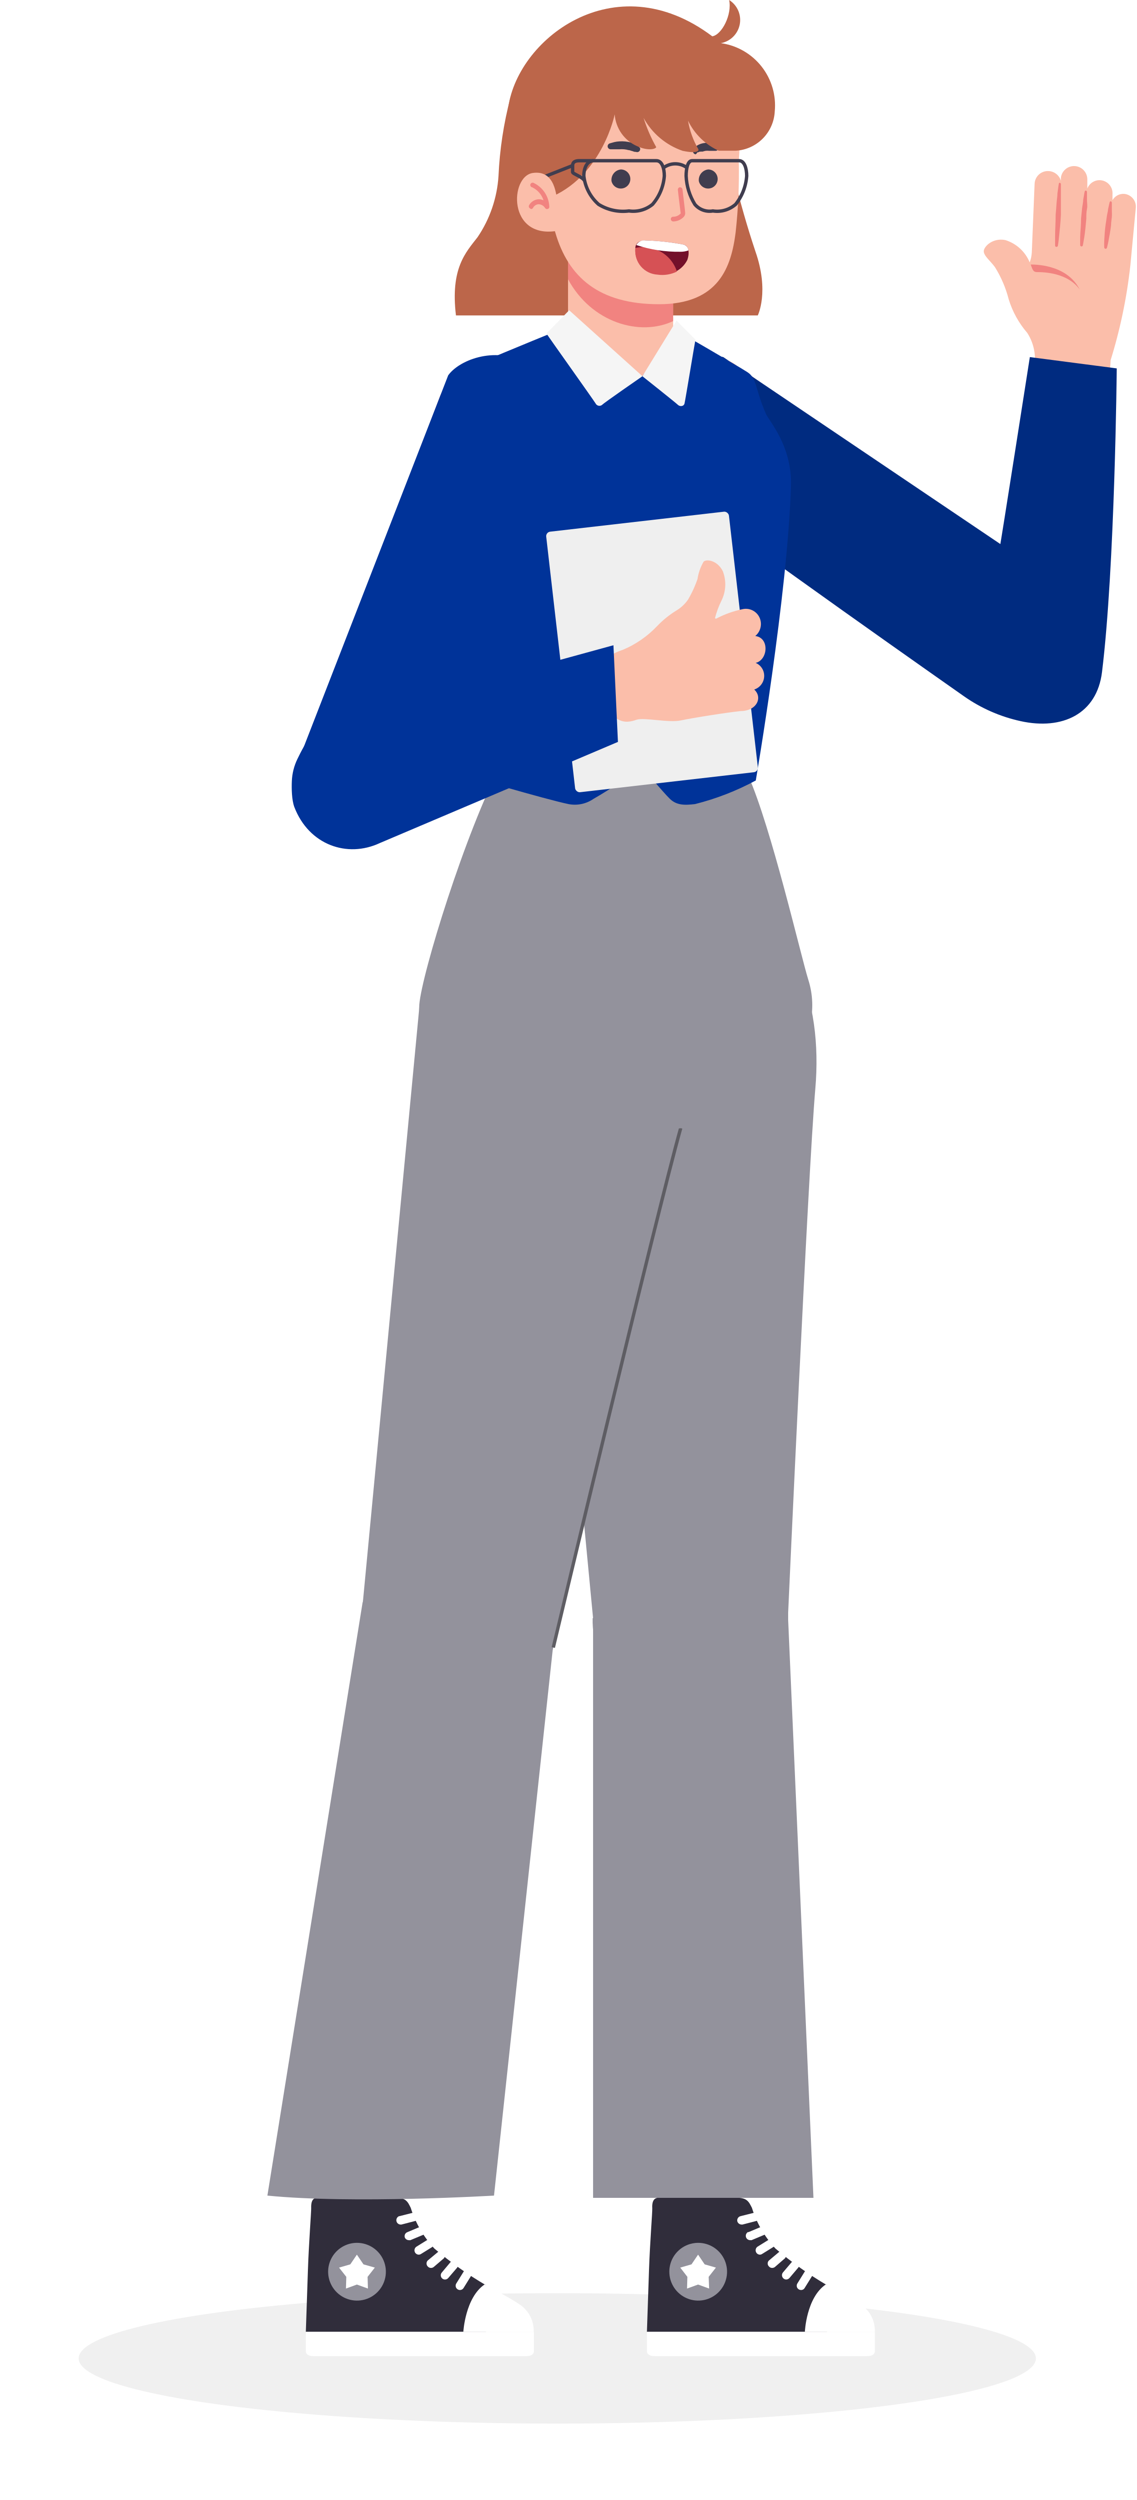 <svg width="253" height="556" viewBox="0 0 253 556" fill="none" xmlns="http://www.w3.org/2000/svg">
<path d="M113.546 21.818C112.064 27.488 111.185 33.298 110.923 39.153C110.612 44.025 109 48.725 106.255 52.763C103.633 56.146 100.198 59.66 101.456 70.15H168.617C168.617 70.15 171.239 64.905 168.092 55.91C164.386 44.805 161.657 33.398 159.937 21.818H113.546Z" fill="#BC664A"/>
<path d="M126.396 52.763V75.028C126.396 75.028 128.153 82.711 139.928 82.711C142.265 82.908 144.59 82.203 146.424 80.74C148.257 79.277 149.461 77.167 149.788 74.844V52.763H126.396Z" fill="#FBBEAA"/>
<path d="M149.788 71.409C142.393 74.896 131.615 71.776 126.396 62.099V52.763H149.788V71.409Z" fill="#F18380"/>
<path d="M164.395 35.743C164.507 41.077 164.27 46.411 163.687 51.714C162.716 59.266 160.041 67.658 146.641 67.658C133.24 67.658 126.448 61.627 123.563 51.714C121.833 45.708 118.318 36.871 119.761 26.617C121.203 16.363 127.366 9.702 141.92 9.309C156.475 8.916 165.994 15.472 164.395 35.743Z" fill="#FBBEAA"/>
<path d="M136.072 40.306C136.166 40.693 136.365 41.045 136.649 41.324C136.932 41.602 137.288 41.795 137.676 41.882C138.064 41.968 138.468 41.944 138.843 41.812C139.217 41.68 139.548 41.445 139.796 41.135C140.044 40.825 140.2 40.451 140.247 40.056C140.293 39.662 140.228 39.262 140.059 38.903C139.89 38.543 139.623 38.239 139.289 38.023C138.955 37.808 138.568 37.69 138.17 37.684C137.858 37.713 137.555 37.805 137.279 37.954C137.004 38.102 136.76 38.305 136.565 38.55C136.369 38.795 136.224 39.076 136.14 39.378C136.055 39.68 136.032 39.996 136.072 40.306Z" fill="#403D4F"/>
<path d="M155.505 40.306C155.598 40.693 155.798 41.045 156.081 41.324C156.364 41.602 156.72 41.795 157.108 41.882C157.496 41.968 157.9 41.944 158.275 41.812C158.65 41.68 158.98 41.445 159.228 41.135C159.476 40.825 159.633 40.451 159.679 40.056C159.726 39.662 159.66 39.262 159.491 38.903C159.322 38.543 159.055 38.239 158.721 38.023C158.387 37.808 158 37.69 157.603 37.684C157.292 37.717 156.991 37.811 156.717 37.96C156.442 38.11 156.201 38.313 156.006 38.557C155.811 38.801 155.666 39.081 155.58 39.382C155.494 39.682 155.468 39.996 155.505 40.306Z" fill="#403D4F"/>
<path d="M142.392 32.885C142.392 32.885 142.392 32.885 142.183 32.675C141.971 32.47 141.733 32.293 141.475 32.151C141.144 31.962 140.792 31.812 140.426 31.705C139.572 31.471 138.686 31.382 137.803 31.443C137.432 31.462 137.063 31.515 136.702 31.6L135.679 31.889C135.51 31.943 135.369 32.061 135.286 32.218C135.203 32.374 135.184 32.557 135.233 32.728C135.276 32.862 135.36 32.979 135.473 33.064C135.586 33.148 135.722 33.196 135.863 33.2H137.829C138.17 33.174 138.512 33.174 138.852 33.2C139.189 33.231 139.523 33.292 139.849 33.383C140.19 33.383 140.426 33.567 140.688 33.593C140.874 33.672 141.067 33.733 141.265 33.777H141.501C141.664 33.848 141.849 33.852 142.016 33.788C142.183 33.725 142.318 33.598 142.392 33.436C142.431 33.345 142.451 33.247 142.451 33.148C142.451 33.048 142.431 32.95 142.392 32.859V32.885Z" fill="#403D4F"/>
<path d="M155.164 33.882C155.164 33.882 155.164 33.882 155.321 33.882L155.714 33.724H156.003C156.106 33.701 156.214 33.701 156.317 33.724C156.549 33.648 156.786 33.586 157.025 33.541C157.269 33.513 157.516 33.513 157.76 33.541H159.255C159.343 33.541 159.43 33.523 159.512 33.488C159.593 33.454 159.666 33.403 159.728 33.339C159.789 33.276 159.837 33.2 159.868 33.118C159.899 33.035 159.914 32.947 159.91 32.859C159.905 32.729 159.863 32.603 159.789 32.496C159.714 32.389 159.611 32.306 159.491 32.256L158.678 31.967C158.387 31.88 158.088 31.828 157.786 31.81C157.429 31.758 157.067 31.758 156.711 31.81C156.026 31.896 155.376 32.158 154.823 32.57L154.324 33.069C154.193 33.226 154.193 33.278 154.193 33.305V33.541C154.17 33.721 154.217 33.903 154.325 34.049C154.432 34.196 154.591 34.295 154.77 34.327C154.95 34.23 155.089 34.072 155.164 33.882Z" fill="#403D4F"/>
<path d="M149.788 49.249C150.23 49.247 150.667 49.155 151.073 48.979C151.478 48.803 151.844 48.547 152.148 48.227C152.259 48.108 152.345 47.967 152.399 47.814C152.453 47.66 152.475 47.497 152.463 47.335C152.463 47.046 152.017 43.427 151.86 42.09C151.829 41.961 151.756 41.846 151.65 41.764C151.545 41.683 151.416 41.641 151.283 41.644C151.148 41.664 151.026 41.735 150.943 41.843C150.86 41.95 150.822 42.086 150.837 42.221C150.837 42.405 151.414 47.151 151.466 47.466C151.252 47.704 150.988 47.892 150.694 48.019C150.4 48.146 150.082 48.208 149.762 48.2C149.627 48.207 149.5 48.265 149.408 48.363C149.315 48.461 149.263 48.59 149.263 48.725C149.27 48.862 149.327 48.992 149.424 49.089C149.521 49.186 149.651 49.243 149.788 49.249Z" fill="#F18380"/>
<path d="M152.2 54.415C153.171 54.651 153.538 56.12 152.935 57.824C152.34 58.998 151.366 59.937 150.172 60.489C148.978 61.041 147.632 61.174 146.352 60.867C145.654 60.833 144.969 60.661 144.338 60.359C143.708 60.057 143.144 59.633 142.679 59.11C142.215 58.587 141.86 57.976 141.635 57.314C141.41 56.652 141.32 55.952 141.37 55.254C141.37 54.127 142.157 53.471 143.625 53.471C146.505 53.548 149.373 53.864 152.2 54.415Z" fill="#73102A"/>
<path d="M141.37 55.386V55.15C143.289 54.706 145.305 54.999 147.019 55.97C148.733 56.941 150.021 58.52 150.627 60.395C149.278 61.056 147.76 61.293 146.274 61.076C145.575 61.033 144.892 60.851 144.264 60.54C143.637 60.229 143.079 59.795 142.622 59.265C142.165 58.735 141.818 58.118 141.603 57.452C141.388 56.786 141.309 56.083 141.37 55.386Z" fill="#D65155"/>
<path d="M151.361 55.989C148.04 56.04 144.734 55.535 141.579 54.494C141.777 54.137 142.078 53.848 142.443 53.665C142.809 53.483 143.22 53.415 143.625 53.471C146.504 53.548 149.373 53.864 152.2 54.415C152.471 54.509 152.709 54.681 152.881 54.91C153.054 55.139 153.155 55.414 153.17 55.7C152.59 55.906 151.977 56.004 151.361 55.989Z" fill="white"/>
<path d="M136.781 25.438C136.781 25.438 134.158 38.55 123.039 43.637C123.039 43.637 111.71 37.055 113.022 24.494C114.648 9.021 136.624 -8.392 158.495 8.077C160.619 7.736 162.927 3.252 162.245 0C163.139 0.562 163.842 1.38 164.264 2.348C164.685 3.316 164.804 4.389 164.606 5.426C164.407 6.463 163.901 7.416 163.152 8.161C162.403 8.905 161.447 9.406 160.409 9.598C163.979 10.095 167.219 11.953 169.452 14.782C171.685 17.611 172.739 21.194 172.394 24.782C172.282 27.044 171.34 29.186 169.748 30.797C168.156 32.408 166.026 33.376 163.766 33.515H159.911C156.928 32.148 154.517 29.783 153.092 26.828C153.463 29.055 154.237 31.197 155.374 33.148C155.584 33.541 155.112 34.223 151.886 33.541C148.183 32.267 145.088 29.658 143.206 26.224C143.911 28.476 144.851 30.647 146.012 32.702C146.012 33.095 144.307 33.672 141.79 32.518C140.387 31.909 139.179 30.926 138.296 29.678C137.413 28.429 136.889 26.963 136.781 25.438Z" fill="#BC664A"/>
<path d="M153.984 35.743C153.04 35.743 152.673 37.474 152.673 39.127C152.769 41.364 153.437 43.54 154.613 45.447C155.094 46.022 155.718 46.46 156.423 46.718C157.127 46.976 157.887 47.044 158.626 46.915C159.525 47.054 160.444 46.995 161.319 46.741C162.193 46.487 163.001 46.046 163.687 45.447C165.13 43.639 165.99 41.434 166.152 39.127C166.152 37.474 165.654 35.743 164.474 35.743H153.984Z" stroke="#403D4F" stroke-width="0.75" stroke-miterlimit="10"/>
<path d="M146.064 35.743C147.323 35.743 147.821 37.474 147.821 39.127C147.649 41.46 146.729 43.677 145.199 45.447C144.474 46.041 143.633 46.479 142.73 46.732C141.827 46.985 140.882 47.047 139.954 46.915C137.597 47.218 135.207 46.7 133.188 45.447C131.346 43.822 130.177 41.568 129.91 39.127C129.91 37.474 130.539 35.743 132.139 35.743H146.064Z" stroke="#403D4F" stroke-width="0.75" stroke-miterlimit="10"/>
<path d="M152.883 37.317C152.129 36.743 151.208 36.432 150.26 36.432C149.313 36.432 148.392 36.743 147.638 37.317" stroke="#403D4F" stroke-width="0.75" stroke-miterlimit="10"/>
<path d="M132.087 35.743H128.888C128.206 35.743 127.419 35.901 127.419 36.819V38.287C127.419 38.654 129.753 39.389 130.042 40.202" stroke="#403D4F" stroke-width="0.75" stroke-miterlimit="10"/>
<path d="M120.443 39.573L127.419 36.819" stroke="#403D4F" stroke-width="0.75" stroke-miterlimit="10"/>
<path d="M124.035 45.578C123.825 42.011 122.881 37.842 118.528 38.471C113.44 39.258 112.942 53.026 123.773 51.373L124.035 45.578Z" fill="#FBBEAA"/>
<path d="M118.161 46.496C118.253 46.497 118.342 46.473 118.421 46.427C118.5 46.381 118.564 46.314 118.607 46.233C118.722 46.007 118.894 45.813 119.105 45.67C119.316 45.528 119.56 45.442 119.814 45.421C120.116 45.424 120.413 45.505 120.675 45.657C120.937 45.809 121.155 46.025 121.308 46.286C121.371 46.376 121.461 46.442 121.566 46.475C121.67 46.509 121.782 46.507 121.885 46.47C121.996 46.439 122.092 46.368 122.155 46.272C122.218 46.175 122.243 46.059 122.226 45.945C122.181 44.842 121.837 43.772 121.233 42.848C120.628 41.925 119.784 41.183 118.791 40.7C118.724 40.661 118.649 40.636 118.572 40.629C118.495 40.622 118.417 40.632 118.344 40.658C118.271 40.685 118.205 40.727 118.15 40.782C118.096 40.837 118.054 40.904 118.028 40.977C118.002 41.05 117.993 41.129 118.001 41.206C118.009 41.283 118.035 41.357 118.075 41.424C118.115 41.49 118.17 41.547 118.235 41.589C118.3 41.632 118.373 41.66 118.45 41.67C119.039 41.957 119.564 42.361 119.992 42.856C120.421 43.352 120.744 43.93 120.941 44.555C120.575 44.375 120.168 44.293 119.761 44.319C119.337 44.359 118.929 44.502 118.573 44.735C118.217 44.968 117.922 45.284 117.716 45.657C117.658 45.776 117.648 45.912 117.687 46.039C117.726 46.165 117.811 46.272 117.925 46.338L118.161 46.496Z" fill="#F18380"/>
<g opacity="0.3" filter="url(#filter0_f_110_18)">
<ellipse cx="106.5" cy="14.5" rx="106.5" ry="14.5" transform="matrix(1 0 0 -1 17.5 539)" fill="#CBCBCB"/>
</g>
<path d="M230.287 80.356C230.389 78.121 229.791 75.91 228.576 74.031C226.705 71.862 225.303 69.328 224.458 66.591C223.809 64.049 222.772 61.623 221.383 59.398C220.391 58.033 218.903 56.917 218.903 55.876C218.903 54.834 220.887 52.825 223.714 53.395C224.925 53.773 226.038 54.413 226.973 55.271C227.908 56.128 228.641 57.182 229.121 58.356C229.392 57.641 229.551 56.888 229.592 56.124L230.213 40.92C230.222 40.526 230.31 40.137 230.472 39.778C230.634 39.418 230.867 39.095 231.156 38.827C231.445 38.559 231.784 38.351 232.155 38.217C232.525 38.082 232.919 38.023 233.313 38.043C233.94 38.069 234.543 38.292 235.036 38.679C235.53 39.066 235.89 39.598 236.066 40.2V39.506C236.161 38.767 236.533 38.091 237.106 37.615C237.679 37.138 238.411 36.896 239.155 36.937C239.899 36.978 240.6 37.298 241.118 37.835C241.635 38.371 241.93 39.083 241.944 39.828V41.937C242.193 41.287 242.666 40.748 243.279 40.418C243.892 40.088 244.602 39.989 245.282 40.139C245.961 40.29 246.564 40.679 246.98 41.237C247.396 41.794 247.599 42.483 247.55 43.177V44.516C247.817 44.047 248.214 43.666 248.695 43.419C249.175 43.172 249.716 43.071 250.253 43.127C250.988 43.221 251.658 43.596 252.121 44.175C252.584 44.754 252.804 45.49 252.733 46.227L251.518 59.05C250.722 66.28 249.227 73.415 247.054 80.356C247.027 81.515 246.759 82.655 246.265 83.704C245.772 84.753 245.065 85.687 244.189 86.447C243.313 87.206 242.287 87.773 241.179 88.112C240.071 88.452 238.903 88.555 237.753 88.417C236.711 88.451 235.674 88.262 234.713 87.861C233.751 87.46 232.887 86.856 232.179 86.092C231.47 85.327 230.935 84.419 230.609 83.43C230.282 82.44 230.173 81.392 230.287 80.356Z" fill="#FBBEAA"/>
<path d="M146.703 485.134C146.703 482.746 147.651 480.456 149.34 478.768C151.028 477.079 153.318 476.131 155.706 476.131C158.094 476.131 160.384 477.079 162.072 478.768C163.761 480.456 164.709 482.746 164.709 485.134V504.703H146.703V485.134Z" fill="#FBBEAA"/>
<path d="M164.065 488.78C166.272 488.78 166.669 489.748 167.314 491.012C168.36 494.383 170.148 497.477 172.547 500.065C176.129 503.116 179.971 505.847 184.031 508.225V518.593H143.95C143.95 518.593 144.223 510.408 144.421 504.629C144.619 498.85 145.19 491.806 145.14 491.062C145.091 490.318 145.14 488.78 146.504 488.78H164.065Z" fill="#302D3B"/>
<path d="M148.935 505.199C148.93 506.472 149.303 507.717 150.007 508.777C150.711 509.838 151.714 510.665 152.889 511.154C154.064 511.643 155.357 511.773 156.606 511.526C157.854 511.279 159.001 510.666 159.901 509.766C160.801 508.866 161.413 507.72 161.66 506.471C161.907 505.223 161.778 503.929 161.289 502.754C160.799 501.579 159.972 500.576 158.912 499.872C157.852 499.168 156.606 498.795 155.334 498.8C153.639 498.807 152.015 499.483 150.816 500.682C149.617 501.88 148.941 503.504 148.935 505.199Z" fill="#93929C"/>
<path d="M155.333 501.429L153.87 503.587L151.365 504.306L152.952 506.365L152.878 508.969L155.333 508.076L157.789 508.969L157.69 506.365L159.302 504.306L156.797 503.587L155.333 501.429Z" fill="white"/>
<path d="M183.758 508.052C183.758 508.052 189.437 511.053 191.57 512.516C192.558 513.185 193.36 514.094 193.902 515.156C194.444 516.219 194.709 517.401 194.671 518.593H179.095C179.095 518.593 179.417 510.979 183.758 508.052Z" fill="white"/>
<path d="M143.95 518.593V522.884C143.95 523.603 144.595 524 145.686 524H192.96C194.026 524 194.671 523.603 194.671 522.884V518.593H143.95Z" fill="white"/>
<path d="M179.095 505.15C179.232 504.939 179.446 504.79 179.691 504.734C179.937 504.679 180.194 504.721 180.409 504.852C180.516 504.918 180.609 505.005 180.682 505.107C180.755 505.209 180.807 505.324 180.834 505.447C180.862 505.569 180.865 505.696 180.843 505.82C180.821 505.943 180.775 506.061 180.707 506.167L179.045 508.845C178.965 508.984 178.849 509.099 178.709 509.177C178.57 509.256 178.411 509.296 178.251 509.292C178.068 509.289 177.888 509.238 177.73 509.143C177.623 509.077 177.531 508.991 177.458 508.889C177.385 508.787 177.333 508.671 177.305 508.548C177.277 508.426 177.274 508.299 177.296 508.176C177.318 508.052 177.365 507.934 177.433 507.829L179.095 505.15Z" fill="white"/>
<path d="M176.168 503.091C176.249 502.997 176.348 502.919 176.46 502.863C176.571 502.807 176.693 502.773 176.817 502.764C176.941 502.755 177.066 502.77 177.185 502.809C177.303 502.848 177.413 502.91 177.507 502.992C177.602 503.073 177.679 503.172 177.735 503.284C177.791 503.395 177.825 503.517 177.834 503.641C177.843 503.765 177.828 503.89 177.789 504.009C177.75 504.127 177.688 504.237 177.606 504.331L175.672 506.613C175.582 506.718 175.472 506.802 175.349 506.862C175.225 506.922 175.09 506.955 174.952 506.96C174.773 506.957 174.598 506.904 174.447 506.806C174.296 506.709 174.175 506.571 174.097 506.409C174.02 506.247 173.99 506.066 174.009 505.888C174.029 505.709 174.098 505.539 174.208 505.398L176.168 503.091Z" fill="white"/>
<path d="M173.415 500.785C173.612 500.658 173.849 500.607 174.081 500.641C174.314 500.676 174.525 500.793 174.677 500.973C174.829 501.152 174.91 501.38 174.906 501.614C174.902 501.849 174.813 502.074 174.655 502.248L172.448 504.158C172.275 504.305 172.055 504.384 171.828 504.381C171.691 504.386 171.555 504.36 171.431 504.304C171.306 504.248 171.196 504.164 171.109 504.059C171.017 503.973 170.944 503.869 170.894 503.754C170.844 503.639 170.818 503.515 170.818 503.389C170.818 503.264 170.844 503.139 170.894 503.024C170.944 502.909 171.017 502.805 171.109 502.719L173.415 500.785Z" fill="white"/>
<path d="M168.578 499.644L171.059 498.106C171.276 497.977 171.536 497.939 171.782 497.999C172.027 498.059 172.24 498.213 172.373 498.428C172.44 498.535 172.485 498.655 172.505 498.779C172.525 498.904 172.52 499.031 172.49 499.154C172.46 499.276 172.406 499.392 172.33 499.493C172.255 499.594 172.16 499.679 172.051 499.743L169.57 501.281C169.423 501.378 169.251 501.43 169.074 501.429C168.913 501.426 168.755 501.38 168.616 501.298C168.477 501.215 168.361 501.098 168.281 500.958C168.15 500.743 168.107 500.486 168.163 500.241C168.218 499.995 168.367 499.781 168.578 499.644Z" fill="white"/>
<path d="M166.495 496.444L169.272 495.279C169.509 495.18 169.776 495.18 170.013 495.277C170.25 495.375 170.439 495.563 170.537 495.8C170.586 495.915 170.611 496.039 170.611 496.164C170.611 496.29 170.586 496.414 170.537 496.529C170.489 496.644 170.418 496.749 170.328 496.837C170.239 496.924 170.133 496.993 170.017 497.04L167.239 498.205H166.867C166.653 498.194 166.449 498.112 166.286 497.972C166.124 497.832 166.013 497.642 165.97 497.432C165.928 497.222 165.956 497.003 166.051 496.811C166.146 496.619 166.302 496.464 166.495 496.37V496.444Z" fill="white"/>
<path d="M164.759 492.873L167.834 492.104C168.077 492.044 168.334 492.084 168.548 492.215C168.762 492.345 168.916 492.555 168.975 492.798C169.034 493.042 168.994 493.298 168.864 493.512C168.734 493.726 168.524 493.88 168.281 493.939L165.23 494.733H165.007C164.793 494.73 164.586 494.659 164.416 494.529C164.246 494.4 164.123 494.219 164.064 494.013C164.011 493.77 164.053 493.516 164.183 493.304C164.312 493.091 164.518 492.937 164.759 492.873Z" fill="white"/>
<path d="M133.532 359.98C133.805 347.976 141.891 342.172 153.87 342.47C165.85 342.767 174.481 349.043 174.208 361.022L164.709 486.102H146.702L133.532 359.98Z" fill="#FBBEAA"/>
<path d="M70.806 485.134C70.806 482.746 71.755 480.456 73.443 478.768C75.132 477.079 77.422 476.131 79.809 476.131C82.197 476.131 84.487 477.079 86.176 478.768C87.864 480.456 88.813 482.746 88.813 485.134V504.703H70.806V485.134Z" fill="#FBBEAA"/>
<path d="M88.144 488.78C90.376 488.78 90.773 489.748 91.393 491.012C92.451 494.384 94.247 497.476 96.651 500.065C100.228 503.122 104.071 505.853 108.135 508.225V518.593H68.054C68.054 518.593 68.326 510.408 68.525 504.629C68.723 498.85 69.269 491.806 69.244 491.062C69.219 490.318 69.244 488.78 70.584 488.78H88.144Z" fill="#302D3B"/>
<path d="M73.014 505.199C73.009 506.471 73.382 507.715 74.085 508.775C74.788 509.834 75.789 510.662 76.963 511.152C78.136 511.642 79.428 511.772 80.676 511.527C81.924 511.282 83.071 510.672 83.972 509.775C84.873 508.878 85.487 507.733 85.737 506.486C85.987 505.24 85.861 503.947 85.375 502.771C84.89 501.596 84.067 500.591 83.01 499.884C81.953 499.177 80.71 498.8 79.438 498.8C77.739 498.8 76.109 499.473 74.904 500.673C73.701 501.872 73.021 503.5 73.014 505.199Z" fill="#93929C"/>
<path d="M79.413 501.429L77.95 503.587L75.445 504.306L77.057 506.365L76.982 508.969L79.413 508.076L81.868 508.969L81.794 506.365L83.406 504.306L80.876 503.587L79.413 501.429Z" fill="white"/>
<path d="M107.836 508.052C107.836 508.052 113.541 511.053 115.649 512.516C116.642 513.18 117.448 514.087 117.99 515.151C118.533 516.215 118.794 517.4 118.75 518.593H103.099C103.099 518.593 103.521 510.979 107.836 508.052Z" fill="white"/>
<path d="M68.054 518.593V522.884C68.054 523.603 68.674 524 69.765 524H117.088C118.18 524 118.8 523.603 118.8 522.884V518.593H68.054Z" fill="white"/>
<path d="M103.199 505.15C103.333 504.936 103.548 504.785 103.794 504.729C104.041 504.673 104.299 504.717 104.513 504.852C104.727 504.987 104.878 505.201 104.934 505.448C104.99 505.694 104.946 505.953 104.811 506.167L103.149 508.846C103.063 508.985 102.942 509.099 102.799 509.177C102.655 509.255 102.494 509.295 102.33 509.292C102.154 509.292 101.981 509.241 101.834 509.143C101.728 509.077 101.635 508.991 101.562 508.889C101.489 508.787 101.437 508.671 101.409 508.549C101.381 508.426 101.378 508.299 101.4 508.176C101.422 508.052 101.469 507.934 101.537 507.829L103.199 505.15Z" fill="white"/>
<path d="M100.247 503.091C100.41 502.901 100.641 502.781 100.891 502.758C101.141 502.735 101.39 502.81 101.586 502.967C101.778 503.135 101.898 503.37 101.921 503.624C101.944 503.878 101.869 504.132 101.71 504.331L99.751 506.613C99.665 506.721 99.555 506.809 99.431 506.869C99.306 506.929 99.17 506.96 99.031 506.96C98.85 506.962 98.671 506.911 98.517 506.814C98.364 506.717 98.242 506.577 98.166 506.412C98.09 506.247 98.063 506.063 98.089 505.883C98.115 505.703 98.192 505.535 98.312 505.398L100.247 503.091Z" fill="white"/>
<path d="M97.519 500.785C97.716 500.658 97.953 500.607 98.185 500.641C98.418 500.676 98.629 500.793 98.781 500.973C98.933 501.152 99.014 501.38 99.01 501.614C99.006 501.849 98.917 502.074 98.759 502.248L96.527 504.158C96.354 504.305 96.134 504.384 95.907 504.381C95.77 504.384 95.635 504.357 95.511 504.301C95.386 504.245 95.276 504.163 95.188 504.059C95.099 503.971 95.029 503.867 94.981 503.752C94.933 503.637 94.908 503.514 94.908 503.389C94.908 503.265 94.933 503.141 94.981 503.026C95.029 502.911 95.099 502.807 95.188 502.719L97.519 500.785Z" fill="white"/>
<path d="M92.682 499.644L95.163 498.106C95.377 498.016 95.616 498.005 95.837 498.077C96.058 498.148 96.246 498.297 96.366 498.496C96.486 498.694 96.531 498.93 96.492 499.159C96.454 499.388 96.334 499.595 96.155 499.743L93.674 501.281C93.528 501.378 93.355 501.43 93.178 501.429C93.013 501.427 92.851 501.383 92.708 501.301C92.564 501.218 92.445 501.1 92.36 500.958C92.231 500.74 92.193 500.481 92.253 500.235C92.313 499.989 92.467 499.777 92.682 499.644Z" fill="white"/>
<path d="M229.99 82.018L220.069 144.297C218.432 152.11 220.961 159.179 229.99 160.419C231.656 160.636 233.349 160.512 234.966 160.055C236.584 159.597 238.091 158.816 239.397 157.758C240.703 156.701 241.78 155.388 242.563 153.902C243.347 152.415 243.82 150.784 243.953 149.109L246.979 82.142C247.773 75.817 245.02 71.601 240.208 71.08C234.305 70.435 231.18 73.932 229.99 82.018Z" fill="#FBBEAA"/>
<path d="M90.599 496.445L93.377 495.279C93.493 495.23 93.617 495.206 93.742 495.206C93.867 495.206 93.991 495.231 94.106 495.279C94.222 495.328 94.326 495.399 94.414 495.488C94.502 495.577 94.571 495.683 94.617 495.8C94.71 496.031 94.71 496.288 94.618 496.519C94.525 496.75 94.347 496.937 94.121 497.04L91.319 498.206C91.204 498.231 91.085 498.231 90.971 498.206C90.78 498.206 90.594 498.149 90.435 498.043C90.276 497.937 90.152 497.787 90.078 497.61C90.003 497.386 90.015 497.142 90.111 496.926C90.208 496.71 90.382 496.538 90.599 496.445Z" fill="white"/>
<path d="M88.862 492.873L91.913 492.104C92.16 492.044 92.42 492.083 92.638 492.212C92.856 492.342 93.015 492.553 93.079 492.798C93.109 492.919 93.114 493.044 93.095 493.167C93.076 493.289 93.033 493.407 92.969 493.513C92.904 493.619 92.819 493.711 92.719 493.784C92.619 493.858 92.505 493.91 92.385 493.939L89.334 494.733H89.086C88.862 494.716 88.652 494.622 88.49 494.466C88.328 494.311 88.225 494.105 88.199 493.882C88.173 493.66 88.225 493.435 88.346 493.246C88.466 493.058 88.649 492.917 88.862 492.848V492.873Z" fill="white"/>
<path d="M80.653 359.608C81.872 353.978 85.276 349.062 90.118 345.942C94.959 342.821 100.842 341.75 106.473 342.966C118.204 345.446 124.529 357.004 121.999 368.736L88.813 488.16H70.584L80.653 359.608Z" fill="#FBBEAA"/>
<path d="M131.969 359.2C132.036 356.35 132.663 353.541 133.816 350.933C134.968 348.326 136.623 345.971 138.685 344.003C140.748 342.035 143.178 340.492 145.836 339.463C148.495 338.434 151.33 337.939 154.18 338.006C157.03 338.073 159.839 338.7 162.446 339.853C165.054 341.005 167.409 342.659 169.377 344.722C171.345 346.784 172.887 349.214 173.916 351.873C174.945 354.531 175.441 357.367 175.374 360.217L181.005 488.794H131.97L131.969 359.2Z" fill="#93929C"/>
<path d="M80.656 356.546C82.002 351.051 85.438 346.298 90.234 343.297C95.03 340.296 100.807 339.284 106.337 340.476C111.867 341.668 116.715 344.97 119.848 349.68C122.982 354.39 124.155 360.137 123.118 365.698L109.924 488.294C109.924 488.294 78.325 490.179 59.5 488.294L80.656 356.546Z" fill="#93929C"/>
<path d="M238.05 137.402L166.817 83.283C158.509 77.975 152.854 80.802 148.439 86.482C146.423 89.231 145.488 92.626 145.812 96.019C146.137 99.413 147.699 102.569 150.2 104.886L221.259 157.244C223.763 159.359 226.987 160.426 230.258 160.223C233.53 160.019 236.596 158.561 238.819 156.153L239.142 155.806C240.322 154.547 241.233 153.061 241.819 151.439C242.406 149.816 242.656 148.091 242.554 146.369C242.451 144.647 241.999 142.964 241.225 141.422C240.451 139.88 239.371 138.512 238.05 137.402Z" fill="#FBBEAA"/>
<path d="M150.2 104.861C149.542 104.295 148.943 103.663 148.414 102.976C147.945 101.211 147.885 99.362 148.238 97.57C148.59 95.778 149.346 94.09 150.448 92.633C154.193 86.854 162.055 82.316 165.552 83.184L169.025 84.945L208.337 114.708C204.858 122.885 200.158 130.486 194.398 137.253L150.2 104.861Z" fill="#F18380"/>
<path d="M160.939 79.413L222.582 120.988C222.323 123.115 229.157 79.413 229.157 79.413L248.493 81.93C248.493 81.93 248.099 126.058 245.213 149.478C244.06 158.828 236.35 162.397 227.146 160.389C222.602 159.397 218.324 157.533 214.517 154.861C198.159 143.379 152.265 111.038 148.513 106.969C142.04 99.95 142.039 94.692 145.76 88.913C149.48 83.134 157.442 78.545 160.939 79.413Z" fill="#002B80"/>
<path d="M131.97 359.906L119.246 226.691C119.246 211.983 134.4 195.961 156.747 199.408C176.937 202.558 183.088 222.847 181.426 242.069C179.764 261.291 175.275 360.849 175.275 360.849C175.208 363.699 174.581 366.507 173.428 369.115C172.276 371.722 170.621 374.077 168.559 376.045C166.496 378.013 164.067 379.556 161.408 380.585C158.749 381.614 155.914 382.109 153.064 382.042C150.214 381.976 147.405 381.348 144.798 380.196C142.19 379.043 139.835 377.389 137.867 375.326C135.899 373.264 134.357 370.834 133.328 368.175C132.299 365.517 131.804 362.682 131.87 359.832L131.97 359.906Z" fill="#93929C"/>
<path d="M80.654 357.252L93.303 224.062C95.982 209.602 113.963 196.779 135.269 204.369C154.491 211.239 156.723 232.321 151.465 250.899C146.207 269.476 123.116 366.404 123.116 366.404C121.769 371.899 118.333 376.652 113.538 379.653C108.742 382.654 102.965 383.666 97.435 382.474C91.904 381.282 87.057 377.98 83.924 373.27C80.79 368.56 79.617 362.813 80.654 357.252Z" fill="#93929C"/>
<path d="M151.465 250.899C146.231 269.476 123.115 366.404 123.115 366.404" stroke="#5E5D63" stroke-width="0.75" stroke-miterlimit="10"/>
<path d="M147.744 77.305C147.744 77.305 158.707 79.215 160.84 79.785C162.099 80.081 163.262 80.691 164.221 81.558C165.179 82.426 165.902 83.523 166.321 84.746C167.686 87.995 174.705 109.275 175.35 111.582C175.786 114.123 175.376 116.737 174.184 119.023C173.167 121.801 167.909 134.45 167.909 134.45L167.115 175.201L137.502 179.898L109.127 175.201C109.127 175.201 99.206 99.404 98.71 94.716C98.213 90.029 100.545 80.976 106.15 79.835C111.756 78.694 127.133 77.355 127.133 77.355L147.744 77.305Z" fill="#FBBEAA"/>
<path d="M168.505 158.816V173.142C149.11 174.928 118.204 173.663 106.597 173.142C106.051 169.05 105.481 162.105 104.885 157.492C120.685 157.889 146.778 159.361 168.505 158.816Z" fill="white"/>
<path d="M66.218 171.555L97.99 87.945C102.232 79.016 108.507 78.421 115.352 80.901C118.518 82.164 121.108 84.549 122.627 87.601C124.146 90.653 124.488 94.157 123.587 97.445L90.872 179.566C89.88 182.69 87.717 185.309 84.836 186.872C81.955 188.435 78.58 188.821 75.42 187.949L74.949 187.825C73.282 187.371 71.725 186.581 70.374 185.505C69.022 184.429 67.904 183.089 67.087 181.566C66.27 180.044 65.772 178.371 65.622 176.65C65.473 174.929 65.676 173.195 66.218 171.555Z" fill="#FBBEAA"/>
<path d="M79.388 136.881L97.99 87.945C98.489 86.872 99.078 85.843 99.751 84.87C102.029 83.443 104.638 82.629 107.323 82.508C110.009 82.386 112.68 82.96 115.079 84.175C117.864 85.53 120.102 87.796 121.424 90.597C122.745 93.398 123.071 96.567 122.346 99.578C122.346 99.875 122.172 100.446 122.023 101.215L102.826 149.456C94.441 146.432 86.544 142.195 79.388 136.881Z" fill="#F18380"/>
<path d="M99.726 83.481L65.5 171.5C94.504 162.219 98 168.5 105.793 142.645C105.793 142.645 123.983 99.95 124.678 96.13C125.402 93.119 125.077 89.951 123.755 87.15C122.434 84.349 120.195 82.083 117.41 80.728C109.647 76.76 101.909 80.356 99.726 83.481Z" fill="#003399"/>
<path d="M93.302 223.418C93.848 216.547 103.588 185.006 111.5 170C111.5 170 128.385 163.464 139.5 163.5C151.097 163.538 166.5 172.5 166.5 172.5C171.659 184.182 178.152 212.405 179.864 217.911C180.897 221.151 181.022 224.612 180.226 227.917C179.43 231.223 177.744 234.248 175.349 236.662C169.471 243.334 154.317 250.973 150.82 250.973C135.774 248.824 121.026 244.946 106.87 239.415C98.883 236.067 92.782 230.313 93.302 223.418Z" fill="#93929C"/>
<path d="M144.14 158.821L85.782 182.749C78.559 186.124 71.09 185.28 67.843 176.852C67.25 175.281 66.981 173.606 67.055 171.928C67.128 170.25 67.541 168.604 68.27 167.091C68.998 165.577 70.026 164.228 71.292 163.124C72.558 162.02 74.034 161.184 75.632 160.668L140.069 142.455C146.035 140.227 150.769 141.967 152.425 146.454C154.382 151.987 151.718 155.728 144.14 158.821Z" fill="#FBBEAA"/>
<path d="M150.541 73.502C150.541 73.502 164.225 81.4 166.338 82.783C168.451 84.165 168 86.5 170.445 92.064C171.145 93.656 176.257 99.194 176 108C175.3 132.019 168.174 173.576 168.174 173.576C163.901 175.881 159.357 177.646 154.648 178.828C152.377 179.085 150.58 179.144 149.04 177.643C147.5 176.143 142.958 170.693 142.958 170.693C142.958 170.693 135.475 175.767 132.098 177.643C131.293 178.205 130.384 178.599 129.424 178.803C128.464 179.006 127.473 179.015 126.51 178.828C121.593 177.821 102.242 172.174 101.63 171.818C101.018 171.463 100.445 171.088 100.504 170.416C100.563 169.745 100.919 92.715 101.176 89.24C101.226 87.379 101.812 85.571 102.863 84.034C103.913 82.497 105.384 81.295 107.099 80.571C111.226 78.735 126.727 72.436 126.727 72.436L142.899 83.671L150.541 73.502Z" fill="#003399"/>
<path d="M150.541 71.291L142.938 83.672C142.938 83.672 150.403 89.596 150.837 90.03C151.271 90.465 152.14 90.425 152.318 89.734C152.496 89.043 154.648 75.912 154.687 75.912C154.725 75.842 154.745 75.764 154.745 75.684C154.745 75.605 154.725 75.527 154.687 75.457C154.49 75.319 150.541 71.291 150.541 71.291Z" fill="#F5F5F5"/>
<path d="M126.648 69L142.958 83.671C142.958 83.671 134.369 89.595 133.994 90.03C133.884 90.123 133.755 90.19 133.616 90.226C133.477 90.261 133.332 90.265 133.191 90.237C133.05 90.208 132.918 90.148 132.804 90.061C132.69 89.974 132.597 89.862 132.533 89.734C131.901 88.726 121.791 74.529 121.751 74.41C121.709 74.342 121.687 74.263 121.687 74.183C121.687 74.103 121.709 74.025 121.751 73.956C121.968 73.838 126.648 69 126.648 69Z" fill="#F5F5F5"/>
<g filter="url(#filter1_d_110_18)">
<rect x="119.426" y="118.357" width="40.929" height="58.324" rx="1" transform="rotate(-6.555 119.426 118.357)" fill="#EFEFEF"/>
</g>
<path d="M138.643 144.497C141.49 143.294 144.063 141.512 146.201 139.263C147.524 137.874 149.025 136.669 150.663 135.679C151.623 135.079 152.452 134.286 153.098 133.352C153.95 131.902 154.656 130.371 155.204 128.783C155.407 127.415 155.872 126.096 156.574 124.902C157.241 124.29 159.596 124.617 160.818 126.993C161.239 128.051 161.43 129.19 161.378 130.334C161.326 131.478 161.031 132.601 160.515 133.627C159.906 134.857 159.43 136.148 159.093 137.477L159.315 137.61C161.178 136.621 163.168 135.904 165.226 135.48C165.972 135.313 166.75 135.404 167.433 135.736C168.116 136.069 168.665 136.625 168.992 137.314C169.319 138.004 169.404 138.787 169.234 139.537C169.065 140.287 168.649 140.961 168.056 141.45C171.267 141.819 170.902 146.771 168.146 147.426C168.736 147.673 169.234 148.099 169.573 148.644C169.912 149.189 170.075 149.827 170.04 150.473C170.006 151.119 169.775 151.741 169.379 152.255C168.984 152.768 168.442 153.15 167.828 153.346C169.786 155.151 168.355 158.126 164.8 158.139C161.911 158.433 154.186 159.642 151.499 160.221C148.811 160.799 143.409 159.52 141.674 160.057C139.09 161.003 136.09 161.019 133.802 154.222C131.513 147.425 135.985 145.375 138.643 144.497Z" fill="#FBBEAA"/>
<path d="M230.783 60.514C229.841 60.514 229.766 59.919 229.344 58.827C231.453 58.827 237.579 59.224 240.258 64.383C237.554 60.663 232.37 60.514 230.783 60.514ZM235.595 40.895C235.595 40.895 235.446 41.763 235.297 43.028C235.297 43.673 235.148 44.442 235.099 45.236C235.049 46.029 234.975 46.897 234.9 47.716C234.9 49.452 234.776 51.163 234.776 52.453C234.776 53.743 234.776 54.611 234.776 54.611C234.776 54.652 234.785 54.693 234.801 54.731C234.817 54.769 234.842 54.803 234.872 54.831C234.902 54.859 234.938 54.88 234.977 54.894C235.016 54.907 235.058 54.912 235.099 54.908C235.168 54.905 235.235 54.879 235.289 54.834C235.343 54.789 235.38 54.729 235.396 54.661C235.396 54.661 235.545 53.792 235.669 52.503C235.793 51.213 235.992 49.502 236.066 47.79C236.066 46.922 236.066 46.054 236.066 45.31C236.066 44.566 236.066 43.747 236.066 43.102C236.066 41.788 236.066 40.945 236.066 40.945C236.066 40.903 236.058 40.863 236.041 40.825C236.025 40.787 236.001 40.753 235.97 40.725C235.94 40.697 235.904 40.676 235.865 40.662C235.826 40.649 235.785 40.644 235.744 40.647C235.696 40.674 235.657 40.714 235.631 40.763C235.604 40.811 235.592 40.865 235.595 40.92V40.895ZM241.349 42.631C241.349 42.631 241.2 43.375 241.026 44.467C241.026 45.037 240.853 45.682 240.778 46.376C240.704 47.071 240.63 47.815 240.555 48.559C240.555 50.047 240.382 51.535 240.357 52.651C240.332 53.768 240.357 54.536 240.357 54.536C240.36 54.576 240.371 54.614 240.389 54.649C240.407 54.684 240.431 54.715 240.461 54.74C240.491 54.765 240.526 54.785 240.563 54.797C240.601 54.808 240.64 54.813 240.679 54.809C240.746 54.805 240.809 54.778 240.859 54.733C240.908 54.688 240.941 54.627 240.952 54.561C240.952 54.561 241.101 53.817 241.275 52.726C241.448 51.635 241.597 50.122 241.721 48.658C241.721 47.914 241.721 47.17 241.87 46.476C242.019 45.781 241.87 45.111 241.87 44.541C241.87 43.425 241.87 42.681 241.87 42.681C241.87 42.64 241.861 42.599 241.845 42.561C241.829 42.523 241.804 42.489 241.774 42.461C241.744 42.433 241.708 42.412 241.669 42.398C241.63 42.385 241.588 42.38 241.547 42.383C241.492 42.406 241.445 42.444 241.41 42.492C241.375 42.54 241.354 42.597 241.349 42.656V42.631ZM246.905 44.987C246.905 44.987 246.756 45.608 246.557 46.55C246.557 46.996 246.359 47.542 246.285 48.138C246.21 48.733 246.111 49.353 246.012 49.973C245.838 51.238 245.764 52.453 245.714 53.445C245.665 54.437 245.714 55.033 245.714 55.033C245.714 55.074 245.722 55.115 245.739 55.153C245.755 55.19 245.78 55.224 245.81 55.252C245.84 55.28 245.876 55.302 245.915 55.315C245.954 55.328 245.995 55.334 246.037 55.33C246.1 55.327 246.161 55.303 246.21 55.263C246.259 55.223 246.294 55.168 246.309 55.107C246.309 55.107 246.483 54.487 246.657 53.569C246.83 52.651 247.078 51.362 247.227 50.122C247.227 49.477 247.351 48.857 247.401 48.261C247.45 47.666 247.401 47.12 247.401 46.649C247.401 45.707 247.401 45.062 247.401 45.062C247.401 45.021 247.392 44.98 247.376 44.942C247.359 44.904 247.335 44.87 247.305 44.842C247.275 44.814 247.239 44.793 247.2 44.779C247.161 44.766 247.119 44.761 247.078 44.764C247.033 44.79 246.993 44.825 246.963 44.868C246.933 44.911 246.913 44.961 246.905 45.012V44.987Z" fill="#F18380"/>
<path d="M137.5 165L84.5 187.5C77.276 190.873 68.745 187.929 65.5 179.5C64.907 177.929 64.867 175.36 64.94 173.682C65.014 172.004 65.427 170.358 66.156 168.845C66.885 167.332 68.234 164.604 69.5 163.5C70.766 162.396 75.276 160.359 76.875 159.843L136.5 143.5L137.5 165Z" fill="#003399"/>
<defs>
<filter id="filter0_f_110_18" x="0.5" y="493" width="247" height="63" filterUnits="userSpaceOnUse" color-interpolation-filters="sRGB">
<feFlood flood-opacity="0" result="BackgroundImageFix"/>
<feBlend mode="normal" in="SourceGraphic" in2="BackgroundImageFix" result="shape"/>
<feGaussianBlur stdDeviation="8.5" result="effect1_foregroundBlur_110_18"/>
</filter>
<filter id="filter1_d_110_18" x="119.534" y="113.792" width="49.104" height="62.4" filterUnits="userSpaceOnUse" color-interpolation-filters="sRGB">
<feFlood flood-opacity="0" result="BackgroundImageFix"/>
<feColorMatrix in="SourceAlpha" type="matrix" values="0 0 0 0 0 0 0 0 0 0 0 0 0 0 0 0 0 0 127 0" result="hardAlpha"/>
<feOffset dx="2"/>
<feComposite in2="hardAlpha" operator="out"/>
<feColorMatrix type="matrix" values="0 0 0 0 0.604 0 0 0 0 0.6 0 0 0 0 0.631 0 0 0 1 0"/>
<feBlend mode="normal" in2="BackgroundImageFix" result="effect1_dropShadow_110_18"/>
<feBlend mode="normal" in="SourceGraphic" in2="effect1_dropShadow_110_18" result="shape"/>
</filter>
</defs>
</svg>
